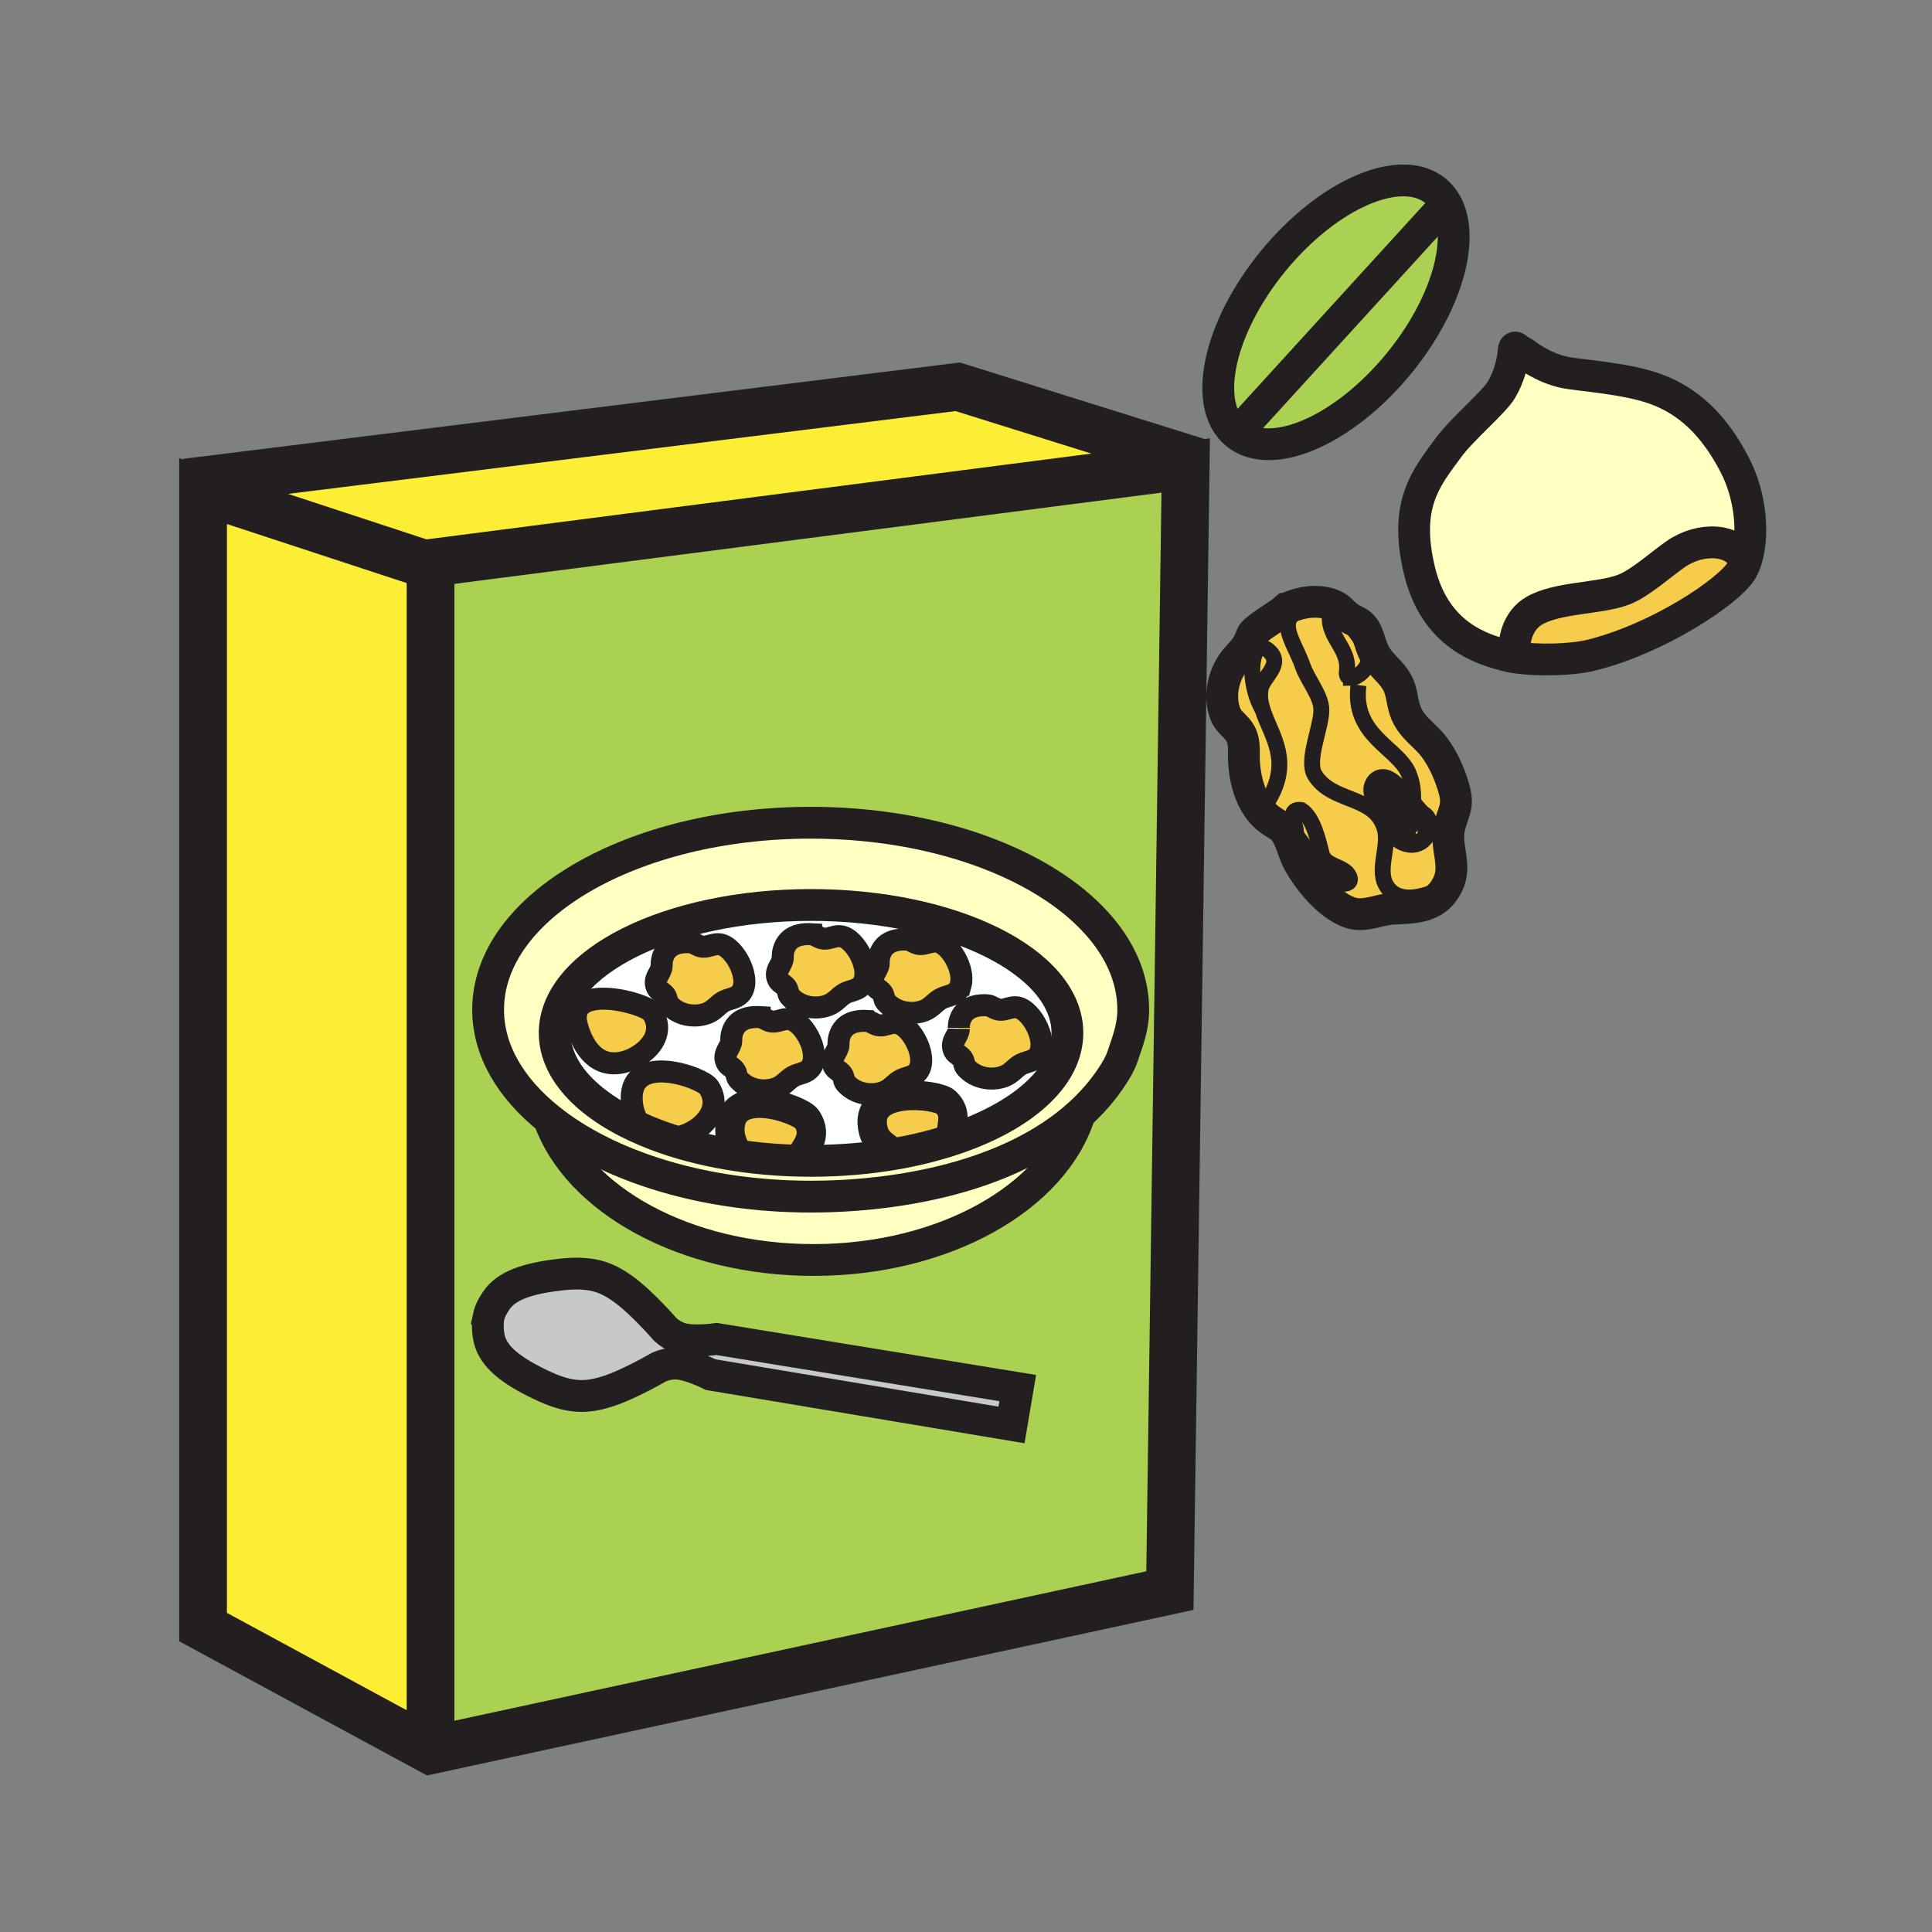 <svg enable-background="new 0 0 850.394 850.394" height="850.394" viewBox="0 0 850.394 850.394" width="850.394" xmlns="http://www.w3.org/2000/svg"><rect x="0" y="0" width="850.394" height="850.394" fill="#808080" stroke="none"/><path d="m570.28 367.24c6.779 8.85 14.93 21.06 18.29 21.65 2.64.44 6.83.38 5.31-3.11-2.07-4.73-10.58-4.21-12.09-9.85-1.32-4.92-3.49-15.87-9.01-19.39-7.32-.94-1.21 8.11-2.5 10.7-.05-.07-.11-.14-.16-.21l-.311.7c.211-.12.361-.28.471-.49zm-10.99-79.95c-2.42-2.66-4.4-2.8-5.79-1.32l-5.49-.52c1.19-1.59 2.12-3.27 2.891-5.65.899-2.88 11.42-8.49 14.92-11.68 0 0 5.92-3.34 13.31-3.24l-.02 1.53c-20.54 3.97-9.92 14.47-5.63 26.92 2.119 6.14 8.189 12.94 8.14 19.32-.09 7.76-6.73 22.14-2.91 28.43 7.44 12.16 25.16 8.93 30.28 22.19.17.43.319.88.46 1.34 2.62 8.77-4.87 20.14 2.5 27.41 5.899 5.81 16.569 2.17 23.939-1.54l.53.3c-5.14 8.85-13.91 8.69-23.32 9.19-6.51.35-12.89 4.09-19.51 1.5-9.12-3.59-17.24-13.62-21.96-21.92-2.05-3.61-2.89-8.17-4.89-11.79-2.26-4.09-3.46-3.92-7.54-6.76-2.74-1.91-4.9-4.42-6.59-7.27l5.06-.52c11.63-18.24 1.6-29.58-1.9-40.82-.96-3.05-1.439-6.09-.869-9.26.889-4.97 9.419-10.3 4.389-15.84z" fill="#f6cc4b"/><path d="m555.77 312.39c3.5 11.24 13.53 22.58 1.9 40.82l-5.06.52c-3.21-5.46-4.681-12.18-5.061-18.42-.26-4.41.58-8.28-1.46-12.25-1.74-3.34-5.2-5.04-6.6-8.52-3.44-8.44-.73-18.87 5.189-25.25 1.311-1.42 2.4-2.6 3.33-3.84l5.49.52c-3.378 3.59-3.328 16.63 2.272 26.42z" fill="#f6cc4b"/><path d="m559.29 287.29c5.03 5.54-3.5 10.87-4.39 15.84-.57 3.17-.091 6.21.869 9.26-5.6-9.79-5.649-22.83-2.27-26.42 1.391-1.48 3.371-1.34 5.791 1.32z" fill="#f6cc4b"/><path d="m559.29 287.29c5.03 5.54-3.5 10.87-4.39 15.84-.57 3.17-.091 6.21.869 9.26-5.6-9.79-5.649-22.83-2.27-26.42 1.391-1.48 3.371-1.34 5.791 1.32z" fill="#f6cc4b"/><path d="m570.28 367.24c6.779 8.85 14.93 21.06 18.29 21.65 2.64.44 6.83.38 5.31-3.11-2.07-4.73-10.58-4.21-12.09-9.85-1.32-4.92-3.49-15.87-9.01-19.39-7.32-.94-1.21 8.11-2.5 10.7-.05-.07-.11-.14-.16-.21l-.311.7c.211-.12.361-.28.471-.49zm-10.99-79.95c-2.42-2.66-4.4-2.8-5.79-1.32l-5.49-.52c1.19-1.59 2.12-3.27 2.891-5.65.899-2.88 11.42-8.49 14.92-11.68 0 0 5.92-3.34 13.31-3.24l-.02 1.53c-20.54 3.97-9.92 14.47-5.63 26.92 2.119 6.14 8.189 12.94 8.14 19.32-.09 7.76-6.73 22.14-2.91 28.43 7.44 12.16 25.16 8.93 30.28 22.19.17.43.319.88.46 1.34 2.62 8.77-4.87 20.14 2.5 27.41 5.899 5.81 16.569 2.17 23.939-1.54l.53.3c-5.14 8.85-13.91 8.69-23.32 9.19-6.51.35-12.89 4.09-19.51 1.5-9.12-3.59-17.24-13.62-21.96-21.92-2.05-3.61-2.89-8.17-4.89-11.79-2.26-4.09-3.46-3.92-7.54-6.76-2.74-1.91-4.9-4.42-6.59-7.27l5.06-.52c11.63-18.24 1.6-29.58-1.9-40.82-.96-3.05-1.439-6.09-.869-9.26.889-4.97 9.419-10.3 4.389-15.84z" fill="#f6cc4b"/><path d="m555.77 312.39c3.5 11.24 13.53 22.58 1.9 40.82l-5.06.52c-3.21-5.46-4.681-12.18-5.061-18.42-.26-4.41.58-8.28-1.46-12.25-1.74-3.34-5.2-5.04-6.6-8.52-3.44-8.44-.73-18.87 5.189-25.25 1.311-1.42 2.4-2.6 3.33-3.84l5.49.52c-3.378 3.59-3.328 16.63 2.272 26.42z" fill="#f6cc4b"/><path d="m585.28 265.84c4.8 1.5 5.37 3.99 8.72 6.18l-2.48.68c-.329-.29-.659-.58-.989-.87-3.65-3.13-6.021-1.7-4.971 3.06 1.631 7.54 8.4 12.05 7.271 20.62-.26 2.03.57 2.87 1.84 2.87l3.29 3.17c-2.91 22.35 17.39 27.47 22.09 38.93 2.55 6.22 2.03 11.35 1.72 16.96-2.869-3.3-5.359-6.88-8.68-9.72-1.82-1.59-4.88-4.51-6.29-1.23-1.21 2.79 2.29 6.07 3.601 8.17 1.46 2.3 2.26 5.41 3.479 8.14l-4.89.47c-5.12-13.26-22.84-10.03-30.28-22.19-3.82-6.29 2.82-20.67 2.91-28.43.05-6.38-6.021-13.18-8.14-19.32-4.29-12.45-14.91-22.95 5.63-26.92l.02-1.53c1.969.03 4.049.31 6.149.96z" fill="#f6cc4b"/><path d="m613.88 362.8c1.2 2.74 2.82 5.1 5.87 5.9 5.33 1.42 7.46-4.34 6.32-6.93l.47.35c-.17-.13-.34-.27-.5-.41-.26-.56-.67-.97-1.25-1.1-1.08-1-2.08-2.07-3.021-3.17.311-5.61.83-10.74-1.72-16.96-4.7-11.46-25-16.58-22.09-38.93l-3.29-3.17c3.08 0 8.72-4.89 7.521-9.54-1.62-6.27-5.801-11.72-10.671-16.14l2.48-.68c.62.4 1.34.8 2.19 1.17 6.029 2.64 5.909 8.04 8.229 13.27 3.5 7.81 10.37 9.64 12.33 18.83.93 4.42 1.23 7.75 3.8 11.72 2.931 4.54 7.49 7.53 10.76 11.87 4.08 5.45 7.131 12.51 8.87 19.07 1.88 7.09-.58 9.47-2.189 15.93-2.17 8.6 3.42 16.65-.69 25.25-.28.58-.569 1.13-.88 1.65l-.53-.3c-7.37 3.71-18.04 7.35-23.939 1.54-7.37-7.27.12-18.64-2.5-27.41-.141-.46-.29-.91-.46-1.34z" fill="#f6cc4b"/><path d="m370.15 412.11c6.79 1.02 14.49 16.21 8.85 21.91-2.02 2.03-5.14 2.021-7.49 3.45-2.48 1.55-3.86 3.761-6.87 4.94-5.67 2.24-12.97.88-17.04-3.95-.81-.96-.66-2.71-1.51-3.83-1.39-1.82-3.26-1.87-3.95-4.399-.95-3.5 2.29-5.61 2.41-8.61 0 0-1-11.14 12.49-10.43 1.91.11 3.5 1.84 5.56 1.98 2.59.169 4.95-1.461 7.55-1.061z" fill="#f6cc4b"/><path d="m412.39 414.48c5.83.89 12.35 12.24 10.46 19.04-.31 1.11-.83 2.091-1.63 2.881-2 2.029-5.14 2.01-7.46 3.46-2.49 1.529-3.89 3.75-6.88 4.93-5.7 2.24-12.98.86-17.04-3.95-.82-.96-.67-2.72-1.53-3.83-1.39-1.819-3.26-1.87-3.94-4.399-.95-3.511 2.29-5.61 2.41-8.62 0 0-.99-11.14 12.49-10.42 1.91.1 3.5 1.84 5.56 1.98 2.58.158 4.94-1.462 7.56-1.072z" fill="#f6cc4b"/><path d="m447.65 443.4c6.77 1.029 14.479 16.21 8.83 21.92-2 2.02-5.141 2.02-7.471 3.449-2.479 1.53-3.88 3.771-6.89 4.94-5.67 2.23-12.96.87-17.03-3.94-.82-.979-.68-2.72-1.52-3.84-1.39-1.83-3.26-1.87-3.95-4.399-.93-3.521 2.3-5.62 2.42-8.62 0 0-1-11.15 12.479-10.43 1.91.109 3.5 1.85 5.57 1.979 2.582.181 4.952-1.459 7.562-1.059z" fill="#f6cc4b"/><path d="m418.41 501.05.25.76c-7.72 2.521-16.09 4.58-24.96 6.101-4.3-3.62-7.97-5.021-9.29-10.24-5.06-20.05 28.16-16.189 31.89-12.6 5.11 4.869 2.61 9.549 2.11 15.979z" fill="#f6cc4b"/><path d="m394.69 450.29c6.76 1.03 14.48 16.2 8.83 21.91-2.01 2.03-5.14 2.02-7.46 3.46-2.49 1.54-3.88 3.75-6.89 4.93-5.68 2.23-12.97.87-17.05-3.95-.8-.96-.65-2.72-1.5-3.83-1.4-1.819-3.27-1.869-3.95-4.399-.95-3.5 2.29-5.601 2.42-8.61 0 0-1.01-11.149 12.47-10.43 1.92.11 3.5 1.85 5.56 1.979 2.59.17 4.96-1.46 7.57-1.06z" fill="#f6cc4b"/><path d="m355.18 492.54c4.97 7.55-.65 12.97-3.89 18.35-9.22-.229-18.15-1.01-26.65-2.29-1.26-3.659-3.27-6.56-3.37-10.899-.44-20.681 31.06-9.481 33.91-5.161z" fill="#f6cc4b"/><path d="m311.96 478.54c6.67 10.16-3.56 19.49-12.48 21.76-2.46.62-4.83.78-7.05.54-2.63-.92-5.18-1.89-7.64-2.92-4.02-2.93-6.6-7.87-6.74-14.21-.45-20.68 31.07-9.49 33.91-5.17z" fill="#f6cc4b"/><path d="m347.48 448.61c6.78 1.02 14.49 16.21 8.84 21.92-2 2.029-5.15 2.01-7.47 3.45-2.5 1.529-3.89 3.76-6.89 4.93-5.68 2.229-12.96.859-17.03-3.94-.82-.96-.67-2.72-1.53-3.83-1.37-1.83-3.25-1.87-3.93-4.409-.95-3.5 2.28-5.601 2.41-8.61 0 0-1.01-11.14 12.48-10.43 1.91.109 3.51 1.85 5.57 1.979 2.58.17 4.95-1.46 7.55-1.06z" fill="#f6cc4b"/><path d="m316.84 415.64c6.78 1.03 14.49 16.209 8.84 21.93-2 2.02-5.14 2.01-7.47 3.439-2.49 1.54-3.88 3.76-6.88 4.94-5.69 2.22-12.97.87-17.04-3.95-.81-.96-.67-2.71-1.51-3.83-1.39-1.83-3.27-1.87-3.95-4.4-.95-3.5 2.29-5.609 2.41-8.609 0 0-1-11.15 12.48-10.43 1.92.11 3.51 1.84 5.56 1.98 2.6.16 4.95-1.46 7.56-1.07z" fill="#f6cc4b"/><path d="m287.1 445.72c6.67 10.15-3.57 19.49-12.49 21.75-11.5 2.9-17.8-5.79-20.58-15.739-5.57-19.931 30.21-10.331 33.07-6.011z" fill="#f6cc4b"/><path d="m768.01 246.92.391.14c-.54 1.57-1.181 2.97-1.91 4.17-5.57 9.1-36.431 29.85-66.28 37.21-8.47 2.07-23.82 2.46-33.79.82l.13-.82s-1.51-13.43 8.601-19.51c10.119-6.08 28.85-5.32 39.47-9.37 7.29-2.77 16.5-11.2 23.11-15.76 10.628-7.34 25.978-7.08 30.278 3.12z" fill="#f6cc4b"/><path d="m666.55 288.44-.13.82c-1.43-.23-2.74-.5-3.91-.82-9.37-2.57-30.71-8.21-37.7-37.21-7.079-29.38 3.021-41 12.9-54.41 5.9-8.01 19.7-19.57 23.021-25.05 3.55-5.81 4.81-11.89 5.31-15.17.31-2 0-4.56 1.53-3.29 1.52 1.26 3.54 2.28 3.54 2.28s7.59 6.24 17.71 8.35c6.239 1.29 26.09 2.46 39.13 7 15.51 5.39 26.649 16.52 35.51 33.47 7.68 14.72 8.5 32.3 4.94 42.65l-.391-.14c-4.3-10.2-19.649-10.46-30.279-3.12-6.61 4.56-15.82 12.99-23.11 15.76-10.62 4.05-29.351 3.29-39.47 9.37-10.111 6.08-8.601 19.51-8.601 19.51z" fill="#ffffc2"/><path d="m636.56 89.68c8.49 15.3.261 44.61-20.92 70.43-24.229 29.53-56.21 43.32-71.449 30.82z" fill="#abd153"/><path d="m636.56 89.68-92.37 101.25c-15.24-12.49-7.95-46.56 16.26-76.09 24.22-29.52 56.21-43.31 71.45-30.82 1.91 1.56 3.46 3.47 4.66 5.66z" fill="#abd153"/><path d="m379 434.02c5.64-5.699-2.06-20.89-8.85-21.91-2.6-.4-4.96 1.23-7.55 1.06-2.06-.14-3.65-1.87-5.56-1.98-13.49-.71-12.49 10.43-12.49 10.43-.12 3-3.36 5.11-2.41 8.61.69 2.529 2.56 2.579 3.95 4.399.85 1.12.7 2.87 1.51 3.83 4.07 4.83 11.37 6.19 17.04 3.95 3.01-1.18 4.39-3.391 6.87-4.94 2.35-1.429 5.47-1.419 7.49-3.449zm5.37-1.41c.68 2.529 2.55 2.58 3.94 4.399.86 1.11.71 2.87 1.53 3.83 4.06 4.811 11.34 6.19 17.04 3.95 2.99-1.18 4.39-3.4 6.88-4.93 2.32-1.45 5.46-1.431 7.46-3.46.8-.79 1.32-1.771 1.63-2.881 1.89-6.8-4.63-18.149-10.46-19.04-2.62-.39-4.98 1.23-7.56 1.07-2.06-.14-3.65-1.88-5.56-1.98-13.48-.72-12.49 10.42-12.49 10.42-.12 3.012-3.36 5.112-2.41 8.622zm10.32 17.68c-2.61-.4-4.98 1.229-7.57 1.06-2.06-.13-3.64-1.869-5.56-1.979-13.48-.72-12.47 10.43-12.47 10.43-.13 3.01-3.37 5.11-2.42 8.61.68 2.53 2.55 2.58 3.95 4.399.85 1.11.7 2.87 1.5 3.83 4.08 4.82 11.37 6.181 17.05 3.95 3.01-1.18 4.4-3.39 6.89-4.93 2.32-1.44 5.45-1.43 7.46-3.46 5.65-5.71-2.07-20.88-8.83-21.91zm-69.76 24.68c4.07 4.8 11.35 6.17 17.03 3.94 3-1.17 4.39-3.4 6.89-4.93 2.32-1.44 5.47-1.421 7.47-3.45 5.65-5.71-2.06-20.9-8.84-21.92-2.6-.4-4.97 1.229-7.55 1.06-2.06-.13-3.66-1.87-5.57-1.979-13.49-.71-12.48 10.43-12.48 10.43-.13 3.01-3.36 5.11-2.41 8.61.68 2.539 2.56 2.579 3.93 4.409.86 1.11.71 2.87 1.53 3.83zm30.25 17.57c-2.85-4.32-34.35-15.521-33.91 5.16.1 4.34 2.11 7.24 3.37 10.899-11.64-1.72-22.49-4.369-32.21-7.76 2.22.24 4.59.08 7.05-.54 8.92-2.27 19.15-11.6 12.48-21.76-2.84-4.32-34.36-15.51-33.91 5.17.14 6.34 2.72 11.28 6.74 14.21-24.83-10.32-40.64-25.87-40.64-43.27 0-31.101 50.52-56.311 112.85-56.311 62.31 0 112.83 25.21 112.83 56.311 0 19.739-20.36 37.109-51.17 47.159l-.25-.76c.5-6.43 3-11.109-2.11-15.979-3.73-3.59-36.95-7.45-31.89 12.6 1.32 5.22 4.99 6.62 9.29 10.24-11.5 1.979-23.85 3.05-36.7 3.05-1.91 0-3.82-.02-5.71-.07 3.24-5.379 8.86-10.799 3.89-18.349zm101.3-27.22c5.649-5.71-2.061-20.891-8.83-21.92-2.61-.4-4.98 1.239-7.561 1.06-2.07-.13-3.66-1.87-5.57-1.979-13.479-.721-12.479 10.43-12.479 10.43-.12 3-3.35 5.1-2.42 8.62.69 2.529 2.56 2.569 3.95 4.399.84 1.12.7 2.86 1.52 3.84 4.07 4.811 11.36 6.171 17.03 3.94 3.01-1.17 4.41-3.41 6.89-4.94 2.33-1.43 5.47-1.43 7.47-3.45zm-130.8-27.75c5.65-5.721-2.06-20.9-8.84-21.93-2.61-.39-4.96 1.23-7.56 1.07-2.05-.14-3.64-1.87-5.56-1.98-13.48-.72-12.48 10.43-12.48 10.43-.12 3-3.36 5.109-2.41 8.609.68 2.53 2.56 2.57 3.95 4.4.84 1.12.7 2.87 1.51 3.83 4.07 4.82 11.35 6.17 17.04 3.95 3-1.181 4.39-3.4 6.88-4.94 2.33-1.429 5.47-1.419 7.47-3.439zm-51.07 29.9c8.92-2.26 19.16-11.6 12.49-21.75-2.86-4.319-38.64-13.92-33.07 6.011 2.78 9.949 9.08 18.639 20.58 15.739z" fill="#fff"/><path d="m475.23 490.35c-11.391 36.7-59.53 64.25-117.161 64.25-56.5 0-103.85-26.46-116.44-62.069 25.78 20.71 67.77 34.18 115.2 34.18 38.541-.001 87.901-8.621 118.401-36.361z" fill="#ffffc2"/><path d="m241.63 492.53c-16.85-13.521-26.78-30.141-26.78-48.101 0-45.45 63.56-82.29 141.98-82.29 78.4 0 141.97 36.84 141.97 82.29 0 7.73-2.28 13.37-4.7 20.59-1.029 3.07-2.75 5.931-4.54 8.66-4.069 6.21-8.899 11.75-14.329 16.67-30.5 27.74-79.86 36.36-118.4 36.36-47.431.001-89.421-13.469-115.201-34.179zm109.66 18.36c1.89.051 3.8.07 5.71.07 12.85 0 25.2-1.07 36.7-3.05 8.87-1.521 17.24-3.58 24.96-6.101 30.81-10.05 51.17-27.42 51.17-47.159 0-31.101-50.52-56.311-112.83-56.311-62.33 0-112.85 25.21-112.85 56.311 0 17.399 15.81 32.949 40.64 43.27 2.17 1.6 4.78 2.6 7.64 2.92 9.72 3.391 20.57 6.04 32.21 7.76 8.5 1.28 17.43 2.06 26.65 2.29z" fill="#ffffc2"/><path d="m447.97 610.97-2.75 16.24-132.46-22.16s-9.67-5-15.74-4.87c-2.6.061-4.85.63-6.89 1.511 0 0-13.49 7.89-23.06 10.85s-16.66 2.93-29.28-3.13c-12.62-6.061-20.27-11.96-22.31-19.58-1.21-4.54-.61-9.37-.61-9.37.6-2.87 1.35-4.67 3.55-7.97 4.38-6.57 13.52-9.69 27.42-11.36 13.89-1.68 20.62.561 28.73 6.44 8.11 5.88 18.34 17.699 18.34 17.699 1.66 1.48 3.6 2.761 6.03 3.631 5.72 2.09 16.49.46 16.49.46z" fill="#c8c8c8"/><path d="m189.51 250.91v519.5l-100.13-54.24v-500.02l97.35 31.98 2.38-.31z" fill="#fbee34"/><path d="m522.83 201.92-.93 2.96-332.79 42.94-2.38.31-97.35-31.98-.57-4.63 332.74-41.27z" fill="#fbee34"/><path d="m521.9 204.88-6.96 495.24-325.43 70.29v-519.5l-.4-3.09zm-27.8 260.14c2.42-7.22 4.7-12.859 4.7-20.59 0-45.45-63.569-82.29-141.97-82.29-78.42 0-141.98 36.84-141.98 82.29 0 17.96 9.93 34.58 26.78 48.101 12.59 35.609 59.94 62.069 116.44 62.069 57.63 0 105.77-27.55 117.161-64.25 5.43-4.92 10.26-10.46 14.329-16.67 1.79-2.73 3.51-5.59 4.54-8.66zm-48.88 162.19 2.75-16.24-132.54-21.61s-10.77 1.63-16.49-.46c-2.43-.87-4.37-2.15-6.03-3.631 0 0-10.23-11.819-18.34-17.699s-14.84-8.12-28.73-6.44c-13.9 1.67-23.04 4.79-27.42 11.36-2.2 3.3-2.95 5.1-3.55 7.97 0 0-.6 4.83.61 9.37 2.04 7.62 9.69 13.52 22.31 19.58s19.71 6.09 29.28 3.13 23.06-10.85 23.06-10.85c2.04-.881 4.29-1.45 6.89-1.511 6.07-.13 15.74 4.87 15.74 4.87z" fill="#abd153"/><path d="m626.54 362.12-.47-.35c-.011-.02-.021-.04-.03-.06.16.14.33.28.5.41z" fill="#231f20"/><path d="m626.04 361.71c.01.02.02.04.03.06l-1.63-1.21c.119.01.239.02.35.05.4.38.82.75 1.25 1.1z" fill="#231f20"/><path d="m626.04 361.71c-.43-.35-.85-.72-1.25-1.1.58.13.99.54 1.25 1.1z" fill="#231f20"/><path d="m626.07 361.77c1.14 2.59-.99 8.35-6.32 6.93-3.05-.8-4.67-3.16-5.87-5.9-1.22-2.73-2.02-5.84-3.479-8.14-1.311-2.1-4.811-5.38-3.601-8.17 1.41-3.28 4.47-.36 6.29 1.23 3.32 2.84 5.811 6.42 8.68 9.72.94 1.1 1.94 2.17 3.021 3.17-.11-.03-.23-.04-.35-.05z" fill="#f6cc4b"/><path d="m585.56 274.89c-1.05-4.76 1.32-6.19 4.971-3.06.33.29.66.58.989.87 4.87 4.42 9.051 9.87 10.671 16.14 1.199 4.65-4.44 9.54-7.521 9.54-1.27 0-2.1-.84-1.84-2.87 1.13-8.57-5.64-13.08-7.27-20.62z" fill="#f6cc4b"/><path d="m581.79 375.93c1.51 5.64 10.02 5.12 12.09 9.85 1.521 3.49-2.67 3.55-5.31 3.11-3.36-.59-11.511-12.8-18.29-21.65 1.29-2.59-4.82-11.64 2.5-10.7 5.52 3.52 7.69 14.47 9.01 19.39z" fill="#f6cc4b"/><path d="m570.12 367.03c.05.07.11.14.16.21-.11.21-.261.37-.471.49z" fill="#231f20"/><g fill="none"><path d="m189.51 770.41-100.13-54.24v-500.02l97.35 31.98 2.38-.31 332.79-42.94-6.96 495.24z" stroke="#231f20" stroke-width="21"/><path d="m81.96 212.37 6.85-.85 332.74-41.27 101.28 31.67 4.37 1.37" stroke="#231f20" stroke-width="21"/><path d="m189.51 250.91v519.5" stroke="#231f20" stroke-width="21"/><path d="m284.79 497.92c-24.83-10.32-40.64-25.87-40.64-43.27 0-31.101 50.52-56.311 112.85-56.311 62.31 0 112.83 25.21 112.83 56.311 0 19.739-20.36 37.109-51.17 47.159-7.72 2.521-16.09 4.58-24.96 6.101-11.5 1.979-23.85 3.05-36.7 3.05-1.91 0-3.82-.02-5.71-.07-9.22-.229-18.15-1.01-26.65-2.29-11.64-1.72-22.49-4.369-32.21-7.76-2.63-.92-5.18-1.89-7.64-2.92z" stroke="#231f20" stroke-width="14"/><path d="m241.63 492.53c-16.85-13.521-26.78-30.141-26.78-48.101 0-45.45 63.56-82.29 141.98-82.29 78.4 0 141.97 36.84 141.97 82.29 0 7.73-2.28 13.37-4.7 20.59-1.029 3.07-2.75 5.931-4.54 8.66-4.069 6.21-8.899 11.75-14.329 16.67-30.5 27.74-79.86 36.36-118.4 36.36-47.431.001-89.421-13.469-115.201-34.179z" stroke="#231f20" stroke-width="14"/><path d="m475.46 489.63c-.07.24-.14.48-.229.72-11.391 36.7-59.53 64.25-117.161 64.25-56.5 0-103.85-26.46-116.44-62.069-.09-.24-.18-.48-.26-.721" stroke="#231f20" stroke-width="14"/><path d="m254.03 451.73c2.78 9.949 9.08 18.64 20.58 15.739 8.92-2.26 19.16-11.6 12.49-21.75-2.86-4.319-38.64-13.919-33.07 6.011z" stroke="#231f20" stroke-width="9.691"/><path d="m292.43 500.84c2.22.24 4.59.08 7.05-.54 8.92-2.27 19.15-11.6 12.48-21.76-2.84-4.32-34.36-15.51-33.91 5.17.14 6.34 2.72 11.28 6.74 14.21 2.17 1.6 4.78 2.6 7.64 2.92z" stroke="#231f20" stroke-width="9.691"/><path d="m350.57 512.17c.22-.43.46-.86.72-1.28 3.24-5.38 8.86-10.8 3.89-18.35-2.85-4.32-34.35-15.521-33.91 5.16.1 4.34 2.11 7.24 3.37 10.899.29.86.54 1.761.71 2.74" stroke="#231f20" stroke-width="12.922"/><path d="m418.41 501.05c.5-6.43 3-11.109-2.11-15.979-3.73-3.59-36.95-7.45-31.89 12.6 1.32 5.22 4.99 6.62 9.29 10.24.68.57 1.38 1.189 2.08 1.899" stroke="#231f20" stroke-width="12.922"/><path d="m334.36 447.69c1.91.109 3.51 1.85 5.57 1.979 2.58.17 4.95-1.46 7.55-1.06 6.78 1.02 14.49 16.21 8.84 21.92-2 2.029-5.15 2.01-7.47 3.45-2.5 1.529-3.89 3.76-6.89 4.93-5.68 2.229-12.96.859-17.03-3.94-.82-.96-.67-2.72-1.53-3.83-1.37-1.83-3.25-1.87-3.93-4.409-.95-3.5 2.28-5.601 2.41-8.61 0 0-1.01-11.14 12.48-10.43z" stroke="#231f20" stroke-width="9.691"/><path d="m303.72 414.73c1.92.11 3.51 1.84 5.56 1.98 2.6.16 4.95-1.46 7.56-1.07 6.78 1.03 14.49 16.209 8.84 21.93-2 2.02-5.14 2.01-7.47 3.439-2.49 1.54-3.88 3.76-6.88 4.94-5.69 2.22-12.97.87-17.04-3.95-.81-.96-.67-2.71-1.51-3.83-1.39-1.83-3.27-1.87-3.95-4.4-.95-3.5 2.29-5.609 2.41-8.609 0 0-1-11.15 12.48-10.43z" stroke="#231f20" stroke-width="9.691"/><path d="m357.04 411.19c1.91.11 3.5 1.84 5.56 1.98 2.59.17 4.95-1.46 7.55-1.06 6.79 1.02 14.49 16.21 8.85 21.91-2.02 2.03-5.14 2.021-7.49 3.45-2.48 1.55-3.86 3.761-6.87 4.94-5.67 2.24-12.97.88-17.04-3.95-.81-.96-.66-2.71-1.51-3.83-1.39-1.82-3.26-1.87-3.95-4.399-.95-3.5 2.29-5.61 2.41-8.61 0-.001-1-11.141 12.49-10.431z" stroke="#231f20" stroke-width="9.691"/><path d="m381.56 449.37c1.92.11 3.5 1.85 5.56 1.979 2.59.17 4.96-1.46 7.57-1.06 6.76 1.03 14.48 16.2 8.83 21.91-2.01 2.03-5.14 2.02-7.46 3.46-2.49 1.54-3.88 3.75-6.89 4.93-5.68 2.23-12.97.87-17.05-3.95-.8-.96-.65-2.72-1.5-3.83-1.4-1.819-3.27-1.869-3.95-4.399-.95-3.5 2.29-5.601 2.42-8.61 0 0-1.01-11.15 12.47-10.43z" stroke="#231f20" stroke-width="9.691"/><path d="m422.85 433.52c-.31 1.11-.83 2.091-1.63 2.881-2 2.029-5.14 2.01-7.46 3.46-2.49 1.529-3.89 3.75-6.88 4.93-5.7 2.24-12.98.86-17.04-3.95-.82-.96-.67-2.72-1.53-3.83-1.39-1.819-3.26-1.87-3.94-4.399-.95-3.511 2.29-5.61 2.41-8.62 0 0-.99-11.14 12.49-10.42 1.91.1 3.5 1.84 5.56 1.98 2.58.16 4.94-1.46 7.56-1.07 5.83.888 12.35 12.238 10.46 19.038z" stroke="#231f20" stroke-width="9.691"/><path d="m434.52 442.48c1.91.109 3.5 1.85 5.57 1.979 2.58.18 4.95-1.46 7.561-1.06 6.77 1.029 14.479 16.21 8.83 21.92-2 2.02-5.141 2.02-7.471 3.449-2.479 1.53-3.88 3.771-6.89 4.94-5.67 2.23-12.96.87-17.03-3.94-.82-.979-.68-2.72-1.52-3.84-1.39-1.83-3.26-1.87-3.95-4.399-.93-3.521 2.3-5.62 2.42-8.62 0 .001-1-11.149 12.48-10.429z" stroke="#231f20" stroke-width="9.691"/><path d="m214.87 580.46c.6-2.87 1.35-4.67 3.55-7.97 4.38-6.57 13.52-9.69 27.42-11.36 13.89-1.68 20.62.561 28.73 6.44 8.11 5.88 18.34 17.699 18.34 17.699 1.66 1.48 3.6 2.761 6.03 3.631 5.72 2.09 16.49.46 16.49.46l132.54 21.609-2.75 16.24-132.46-22.16s-9.67-5-15.74-4.87c-2.6.061-4.85.63-6.89 1.511 0 0-13.49 7.89-23.06 10.85s-16.66 2.93-29.28-3.13c-12.62-6.061-20.27-11.96-22.31-19.58-1.21-4.54-.61-9.37-.61-9.37z" stroke="#231f20" stroke-width="14"/><path d="m594.67 298.38c3.08 0 8.72-4.89 7.521-9.54-1.62-6.27-5.801-11.72-10.671-16.14-.329-.29-.659-.58-.989-.87-3.65-3.13-6.021-1.7-4.971 3.06 1.631 7.54 8.4 12.05 7.271 20.62-.261 2.03.569 2.87 1.839 2.87z" stroke="#231f20" stroke-width="7"/><path d="m570.28 367.24c-.05-.07-.11-.14-.16-.21" stroke="#231f20" stroke-width="7"/><path d="m570.28 367.24c1.29-2.59-4.82-11.64 2.5-10.7 5.52 3.52 7.689 14.47 9.01 19.39 1.51 5.64 10.02 5.12 12.09 9.85 1.521 3.49-2.67 3.55-5.31 3.11-3.36-.59-11.51-12.8-18.29-21.65z" stroke="#231f20" stroke-width="7"/><path d="m569.81 367.73c.21-.12.36-.28.471-.49" stroke="#231f20" stroke-width="7"/><path d="m579.13 264.88c1.97.03 4.05.31 6.15.96 4.8 1.5 5.37 3.99 8.72 6.18.62.4 1.34.8 2.19 1.17 6.029 2.64 5.909 8.04 8.229 13.27 3.5 7.81 10.37 9.64 12.33 18.83.93 4.42 1.23 7.75 3.8 11.72 2.931 4.54 7.49 7.53 10.76 11.87 4.08 5.45 7.131 12.51 8.87 19.07 1.88 7.09-.58 9.47-2.189 15.93-2.17 8.6 3.42 16.65-.69 25.25-.28.58-.569 1.13-.88 1.65-5.14 8.85-13.91 8.69-23.32 9.19-6.51.35-12.89 4.09-19.51 1.5-9.12-3.59-17.24-13.62-21.96-21.92-2.05-3.61-2.89-8.17-4.89-11.79-2.26-4.09-3.46-3.92-7.54-6.76-2.74-1.91-4.9-4.42-6.59-7.27-3.21-5.46-4.681-12.18-5.061-18.42-.26-4.41.58-8.28-1.46-12.25-1.74-3.34-5.2-5.04-6.6-8.52-3.44-8.44-.73-18.87 5.189-25.25 1.311-1.42 2.4-2.6 3.33-3.84 1.19-1.59 2.12-3.27 2.891-5.65.899-2.88 11.42-8.49 14.92-11.68.001 0 5.921-3.34 13.311-3.24z" stroke="#231f20" stroke-width="14"/><path d="m579.11 266.41c-20.54 3.97-9.92 14.47-5.63 26.92 2.119 6.14 8.189 12.94 8.14 19.32-.09 7.76-6.73 22.14-2.91 28.43 7.44 12.16 25.16 8.93 30.28 22.19.17.43.319.88.46 1.34 2.62 8.77-4.87 20.14 2.5 27.41 5.899 5.81 16.569 2.17 23.939-1.54" stroke="#231f20" stroke-width="7"/><path d="m597.96 301.55c-2.91 22.35 17.39 27.47 22.09 38.93 2.55 6.22 2.03 11.35 1.72 16.96" stroke="#231f20" stroke-width="7"/><path d="m626.54 362.12c-.17-.13-.34-.27-.5-.41-.43-.35-.85-.72-1.25-1.1-1.08-1-2.08-2.07-3.021-3.17-2.869-3.3-5.359-6.88-8.68-9.72-1.82-1.59-4.88-4.51-6.29-1.23-1.21 2.79 2.29 6.07 3.601 8.17 1.46 2.3 2.26 5.41 3.479 8.14 1.2 2.74 2.82 5.1 5.87 5.9 5.33 1.42 7.46-4.34 6.32-6.93-.011-.02-.021-.04-.03-.06-.26-.56-.67-.97-1.25-1.1-.11-.03-.23-.04-.35-.05" stroke="#231f20" stroke-width="12.922"/><path d="m555.8 312.45c-.01-.02-.02-.04-.03-.06-5.6-9.79-5.649-22.83-2.27-26.42 1.39-1.48 3.37-1.34 5.79 1.32 5.03 5.54-3.5 10.87-4.39 15.84-.57 3.17-.091 6.21.869 9.26 3.5 11.24 13.53 22.58 1.9 40.82" stroke="#231f20" stroke-width="7"/><path d="m666.42 289.26c-1.43-.23-2.74-.5-3.91-.82-9.37-2.57-30.71-8.21-37.7-37.21-7.079-29.38 3.021-41 12.9-54.41 5.9-8.01 19.7-19.57 23.021-25.05 3.55-5.81 4.81-11.89 5.31-15.17.31-2 0-4.56 1.53-3.29 1.52 1.26 3.54 2.28 3.54 2.28s7.59 6.24 17.71 8.35c6.239 1.29 26.09 2.46 39.13 7 15.51 5.39 26.649 16.52 35.51 33.47 7.68 14.72 8.5 32.3 4.94 42.65-.54 1.57-1.181 2.97-1.91 4.17-5.57 9.1-36.431 29.85-66.28 37.21-8.471 2.07-23.821 2.46-33.791.82z" stroke="#231f20" stroke-width="14"/><path d="m666.55 288.44s-1.51-13.43 8.601-19.51c10.119-6.08 28.85-5.32 39.47-9.37 7.29-2.77 16.5-11.2 23.11-15.76 10.63-7.34 25.979-7.08 30.279 3.12" stroke="#231f20" stroke-width="14"/><path d="m544.19 190.93c-15.24-12.49-7.95-46.56 16.26-76.09 24.22-29.52 56.21-43.31 71.45-30.82 1.909 1.56 3.46 3.47 4.659 5.66 8.49 15.3.261 44.61-20.92 70.43-24.229 29.53-56.209 43.32-71.449 30.82z" stroke="#231f20" stroke-width="14"/><path d="m544.19 190.93 92.37-101.25.01-.01" stroke="#231f20" stroke-width="14"/><path d="m0 0h850.394v850.394h-850.394z"/></g></svg>